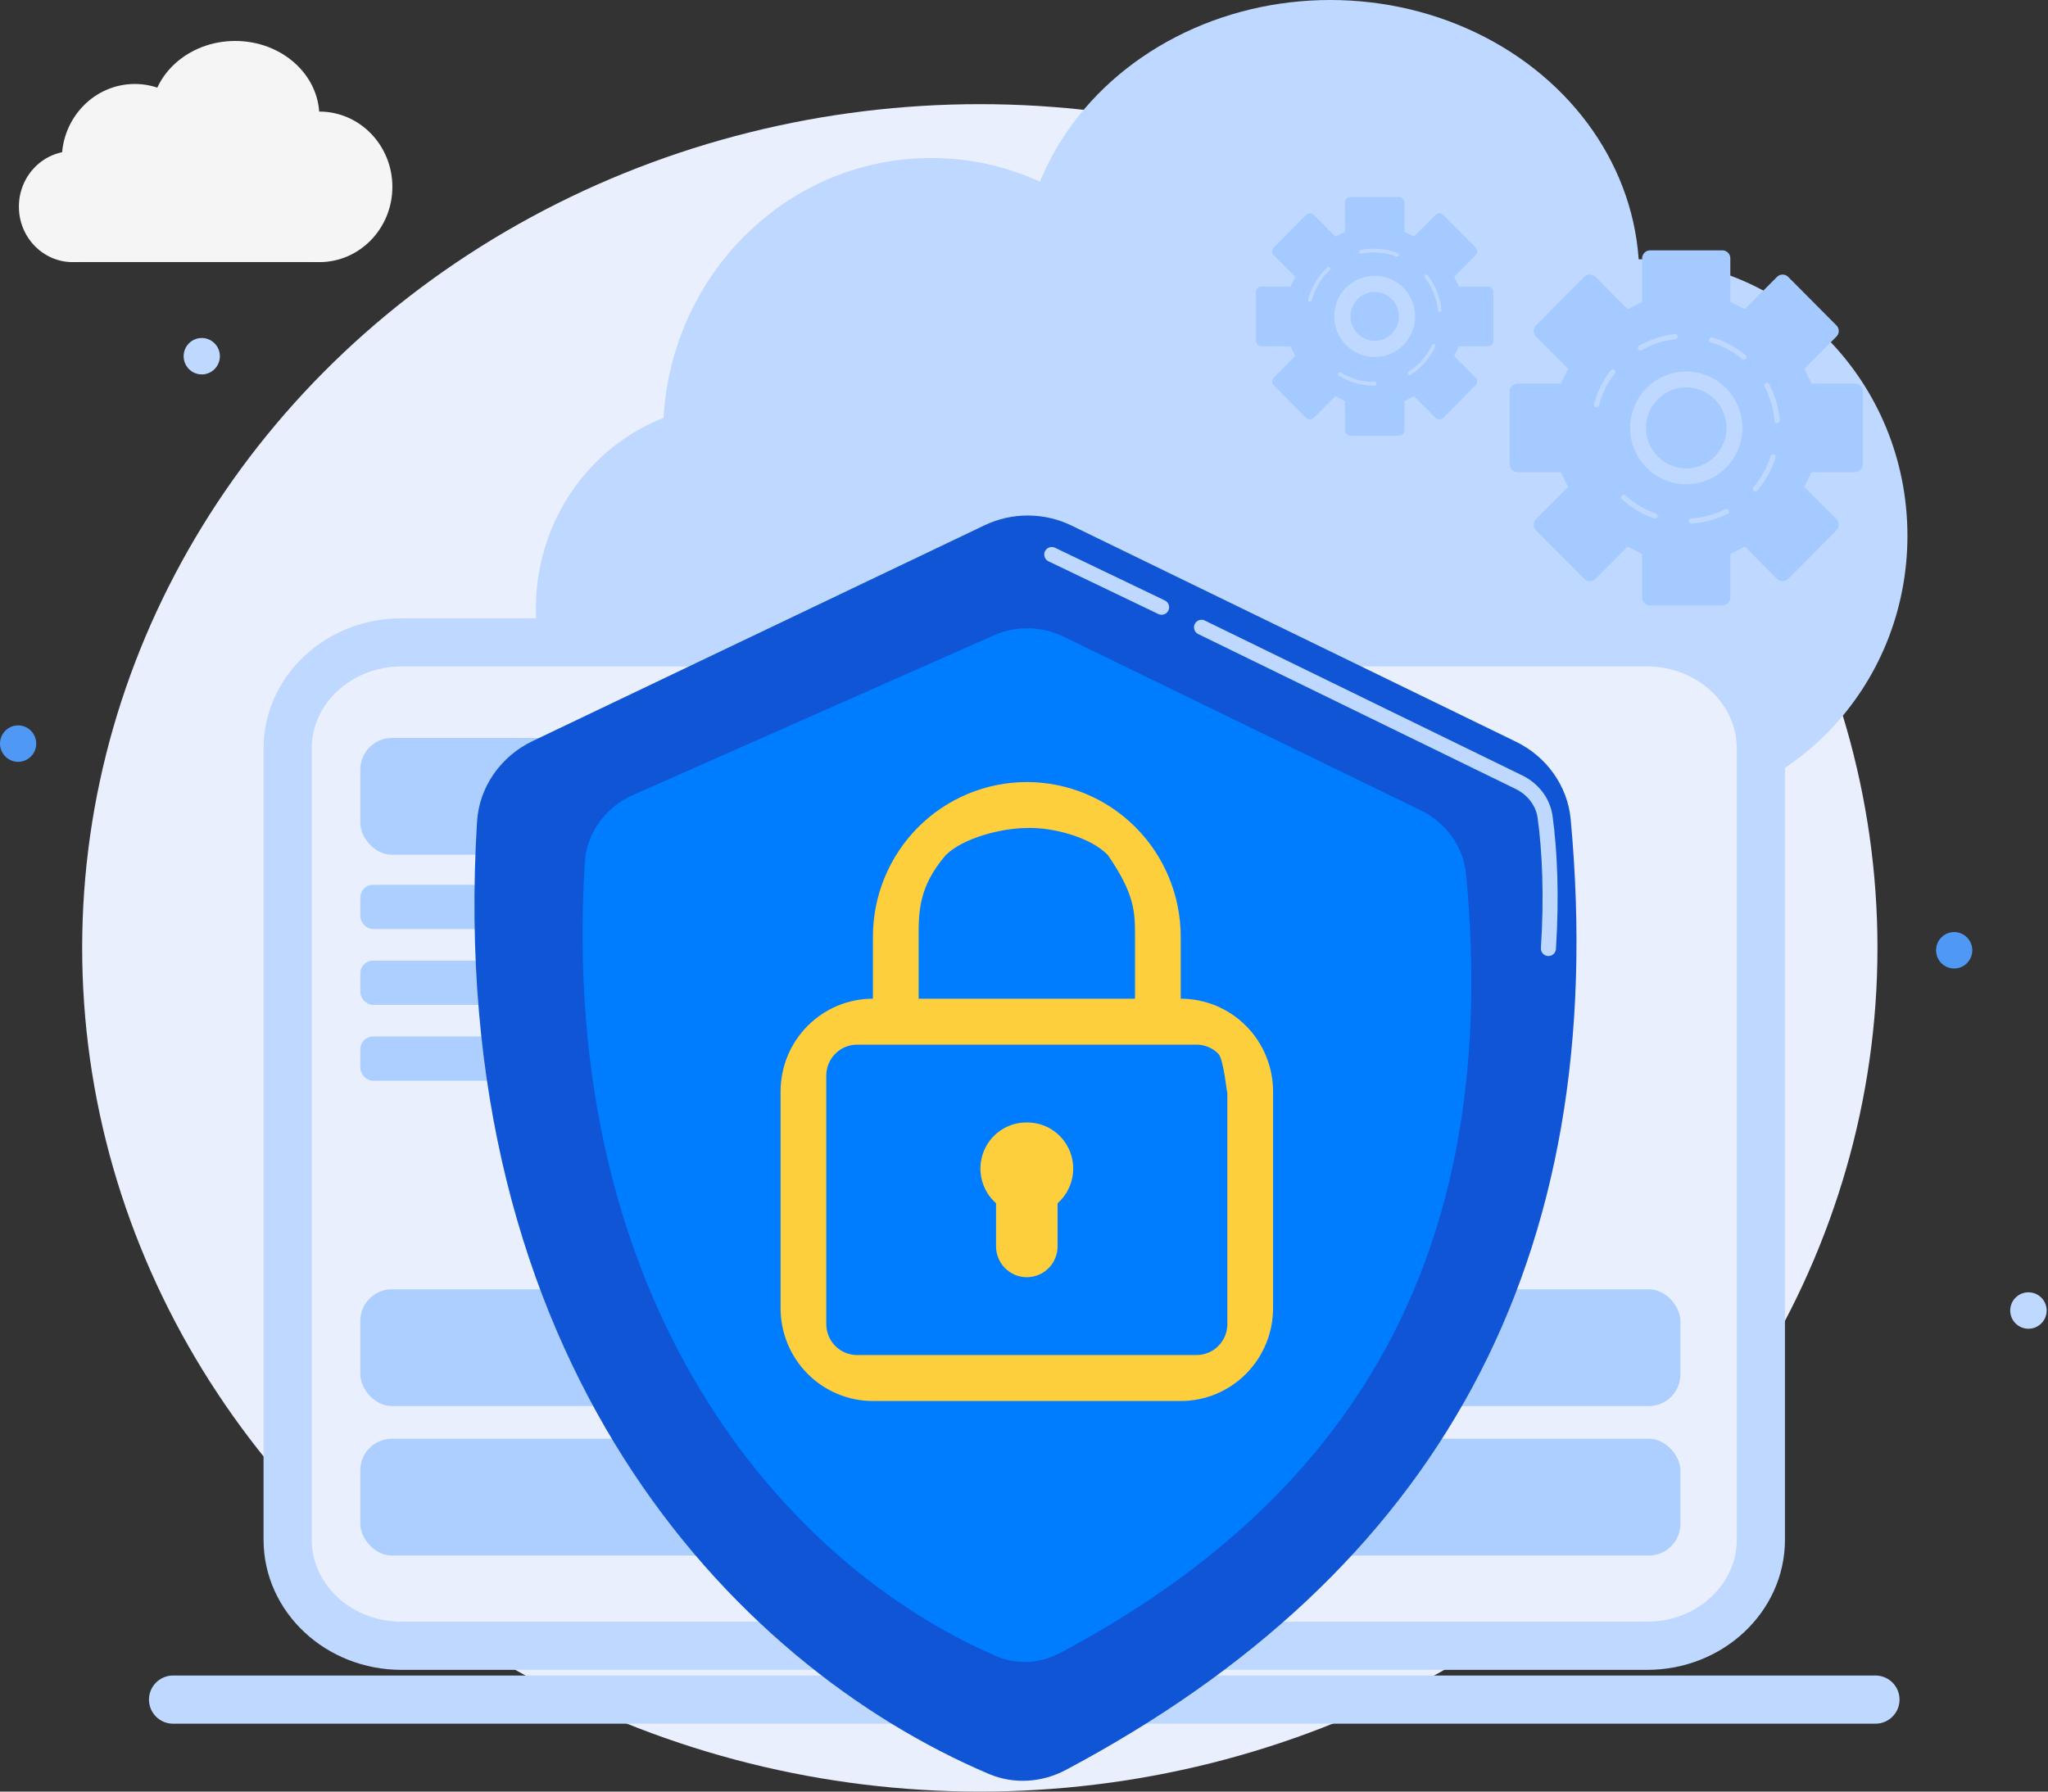 <svg width="272" height="238" viewBox="0 0 272 238" fill="none" xmlns="http://www.w3.org/2000/svg">
<rect x="0" y="0" width="272" height="238" fill="#333333" stroke="none"/>
<ellipse cx="130.132" cy="125.918" rx="119.218" ry="112.082" fill="#E9EFFD"/>
<circle cx="269.401" cy="174.094" r="2.419" fill="#BFD8FF"/>
<ellipse cx="259.539" cy="126.238" rx="2.406" ry="2.419" fill="#4F99F5"/>
<ellipse cx="26.796" cy="47.319" rx="2.406" ry="2.419" fill="#BFD8FF"/>
<ellipse cx="2.406" cy="98.782" rx="2.406" ry="2.419" fill="#4F99F5"/>
<ellipse cx="9.697" cy="10" rx="9.697" ry="10" transform="matrix(-1 0 0 1 52.113 14.821)" fill="#F5F5F5"/>
<ellipse cx="9.697" cy="10" rx="9.697" ry="10" transform="matrix(-1 0 0 1 27.602 11.156)" fill="#F5F5F5"/>
<ellipse cx="7.147" cy="7.37" rx="7.147" ry="7.37" transform="matrix(-1 0 0 1 16.802 20.081)" fill="#F5F5F5"/>
<ellipse cx="11.177" cy="10" rx="11.177" ry="10" transform="matrix(-1 0 0 1 42.413 5.441)" fill="#F5F5F5"/>
<rect width="33.364" height="12.438" transform="matrix(-1 0 0 1 42.72 22.375)" fill="#F5F5F5"/>
<ellipse cx="35.61" cy="36.722" rx="35.61" ry="36.722" transform="matrix(-1 0 0 1 253.332 34.445)" fill="#BFD8FF"/>
<ellipse cx="35.61" cy="36.722" rx="35.61" ry="36.722" transform="matrix(-1 0 0 1 159.283 20.989)" fill="#BFD8FF"/>
<ellipse cx="26.245" cy="27.065" rx="26.245" ry="27.065" transform="matrix(-1 0 0 1 123.666 53.764)" fill="#BFD8FF"/>
<ellipse cx="41.042" cy="36.722" rx="41.042" ry="36.722" transform="matrix(-1 0 0 1 217.715 0)" fill="#BFD8FF"/>
<rect width="122.517" height="45.674" transform="matrix(-1 0 0 1 218.841 62.188)" fill="#BFD8FF"/>
<rect x="38.203" y="85.336" width="195.661" height="133.294" rx="14.102" fill="#E9EFFD"/>
<rect x="47.855" y="171.271" width="175.323" height="15.516" rx="4.197" fill="#ADCFFF"/>
<rect x="47.855" y="117.539" width="42.818" height="5.877" rx="1.679" fill="#ADCFFF"/>
<rect x="47.855" y="127.614" width="42.818" height="5.877" rx="1.679" fill="#ADCFFF"/>
<rect x="47.855" y="137.689" width="42.818" height="5.877" rx="1.679" fill="#ADCFFF"/>
<rect x="47.855" y="98.031" width="131.142" height="15.516" rx="4.197" fill="#ADCFFF"/>
<rect x="47.855" y="191.125" width="175.323" height="15.516" rx="4.197" fill="#ADCFFF"/>
<path d="M218.748 85.336H53.32C44.971 85.336 38.203 91.646 38.203 99.428V204.537C38.203 212.32 44.971 218.63 53.32 218.63H218.748C227.097 218.63 233.865 212.32 233.865 204.537V99.428C233.865 91.646 227.097 85.336 218.748 85.336Z" stroke="#BFD8FF" stroke-width="6.399" stroke-linejoin="round"/>
<path d="M22.985 225.78H249.082H22.985Z" fill="black"/>
<path d="M22.985 225.78H249.082" stroke="#BFD8FF" stroke-width="6.399" stroke-miterlimit="10" stroke-linecap="round"/>
<path d="M130.752 69.784L70.735 98.446C66.529 100.455 63.64 104.515 63.356 109.168C59.001 180.438 96.945 221.035 131.323 235.651C134.632 237.058 138.382 236.81 141.557 235.123C190.78 208.964 214.024 167.683 208.609 108.852C208.197 104.376 205.383 100.497 201.341 98.531L142.331 69.826C138.679 68.049 134.417 68.034 130.752 69.784Z" fill="#0F55D5"/>
<path d="M131.987 84.4L84.034 105.625C80.415 107.227 77.905 110.653 77.664 114.603C74.078 173.323 104.146 207.87 132.347 220.021C135.07 221.195 138.165 220.988 140.784 219.596C181.297 198.064 199.277 164.638 194.721 116.172C194.374 112.481 192.055 109.282 188.721 107.661L141.247 84.567C138.336 83.151 134.948 83.09 131.987 84.4Z" fill="#007CFF"/>
<path d="M159.577 83.333L201.737 103.909C203.58 104.809 204.928 106.502 205.208 108.533C205.834 113.067 206.097 119.113 205.651 126.001" stroke="#BFD8FF" stroke-width="2" stroke-linecap="round"/>
<path d="M139.688 73.666L154.273 80.667" stroke="#BFD8FF" stroke-width="2" stroke-linecap="round"/>
<path d="M136.374 149.113C135.129 149.099 133.91 149.468 132.88 150.171C131.851 150.875 131.06 151.878 130.615 153.047C130.169 154.216 130.091 155.494 130.39 156.709C130.688 157.924 131.35 159.018 132.286 159.844V165.558C132.286 166.649 132.717 167.694 133.483 168.465C134.25 169.236 135.29 169.67 136.374 169.67C137.458 169.67 138.498 169.236 139.265 168.465C140.031 167.694 140.462 166.649 140.462 165.558V159.844C141.398 159.018 142.06 157.924 142.358 156.709C142.657 155.494 142.579 154.216 142.133 153.047C141.688 151.878 140.897 150.875 139.868 150.171C138.838 149.468 137.619 149.099 136.374 149.113ZM156.815 132.668V124.446C156.815 118.994 154.661 113.766 150.828 109.91C146.994 106.055 141.795 103.89 136.374 103.89C130.953 103.89 125.754 106.055 121.92 109.91C118.087 113.766 115.933 118.994 115.933 124.446V132.668C112.681 132.668 109.561 133.968 107.261 136.281C104.961 138.594 103.669 141.731 103.669 145.002V173.781C103.669 177.052 104.961 180.189 107.261 182.502C109.561 184.815 112.681 186.115 115.933 186.115H156.815C160.067 186.115 163.187 184.815 165.487 182.502C167.787 180.189 169.079 177.052 169.079 173.781V145.002C169.079 141.731 167.787 138.594 165.487 136.281C163.187 133.968 160.067 132.668 156.815 132.668ZM122.006 124.446C122.006 121.175 122.006 117.778 125.598 113.609C127.898 111.296 133.121 109.996 136.374 109.996C139.588 109.863 144.802 111.133 147.15 113.609C150.742 118.836 150.742 121.175 150.742 124.446V132.668H122.006V124.446ZM163.007 175.897C163.007 176.987 162.576 178.033 161.809 178.804C161.043 179.575 160.003 180.008 158.919 180.008H113.829C112.745 180.008 111.705 179.575 110.939 178.804C110.172 178.033 109.741 176.987 109.741 175.897V142.886C109.741 141.796 110.172 140.75 110.939 139.979C111.705 139.208 112.745 138.775 113.829 138.775H158.919C160.003 138.775 161.043 139.208 161.809 139.979C162.576 140.75 163.007 146.028 163.007 145.002C163.007 143.977 163.007 175.897 163.007 175.897Z" fill="#FDCF3D"/>
<path d="M219.153 34.315V40.751L215.953 42.36L211.154 37.533L204.754 43.968L209.554 48.795L207.954 52.013H201.555V61.666H207.954L209.554 64.884L204.754 69.71L211.154 76.146L215.953 71.319L219.153 72.928V79.364H228.752V72.928L231.951 71.319L236.751 76.146L243.15 69.71L238.351 64.884L239.951 61.666H246.35V52.013H239.951L238.351 48.795L243.15 43.968L236.751 37.533L231.951 42.36L228.752 40.751V34.315H219.153Z" fill="#A4CAFF" stroke="#A4CAFF" stroke-width="2.115" stroke-linecap="round" stroke-linejoin="round"/>
<path d="M223.952 63.275C227.486 63.275 230.352 60.394 230.352 56.84C230.352 53.285 227.486 50.404 223.952 50.404C220.418 50.404 217.553 53.285 217.553 56.84C217.553 60.394 220.418 63.275 223.952 63.275Z" fill="#A4CAFF" stroke="#BFD8FF" stroke-width="2.115" stroke-linecap="round" stroke-linejoin="round"/>
<path d="M212.039 53.758C212.772 51.009 214.429 48.602 216.729 46.944C219.028 45.287 221.828 44.483 224.651 44.669C227.474 44.855 230.146 46.02 232.211 47.965C234.276 49.91 235.606 52.514 235.976 55.335C236.345 58.156 235.73 61.019 234.236 63.435C232.742 65.851 230.461 67.671 227.782 68.586C225.103 69.5 222.192 69.452 219.544 68.45C216.896 67.448 214.676 65.553 213.261 63.09" stroke="#BFD8FF" stroke-width="0.683" stroke-linecap="round" stroke-dasharray="4.89 4.89"/>
<path d="M179.354 26.911V31.23L177.207 32.31L173.985 29.07L169.69 33.39L172.911 36.63L171.837 38.79H167.542V45.269H171.837L172.911 47.429L169.69 50.669L173.985 54.989L177.207 51.749L179.354 52.829V57.148H185.798V52.829L187.945 51.749L191.167 54.989L195.462 50.669L192.241 47.429L193.315 45.269H197.61V38.79H193.315L192.241 36.63L195.462 33.39L191.167 29.07L187.945 32.31L185.798 31.23V26.911H179.354Z" fill="#A4CAFF" stroke="#A4CAFF" stroke-width="1.453" stroke-linecap="round" stroke-linejoin="round"/>
<path d="M182.576 46.349C184.948 46.349 186.871 44.415 186.871 42.029C186.871 39.644 184.948 37.71 182.576 37.71C180.204 37.71 178.281 39.644 178.281 42.029C178.281 44.415 180.204 46.349 182.576 46.349Z" fill="#A4CAFF" stroke="#BFD8FF" stroke-width="2.159" stroke-linecap="round" stroke-linejoin="round"/>
<path d="M173.982 39.841C174.509 37.865 175.7 36.133 177.354 34.942C179.008 33.75 181.021 33.172 183.051 33.306C185.081 33.439 187.002 34.277 188.487 35.676C189.972 37.074 190.929 38.947 191.195 40.976C191.46 43.004 191.018 45.062 189.944 46.8C188.869 48.537 187.229 49.846 185.303 50.504C183.376 51.162 181.283 51.127 179.378 50.407C177.474 49.686 175.878 48.324 174.86 46.552" stroke="#BFD8FF" stroke-width="0.491" stroke-linecap="round" stroke-dasharray="4.89 4.89"/>
</svg>
